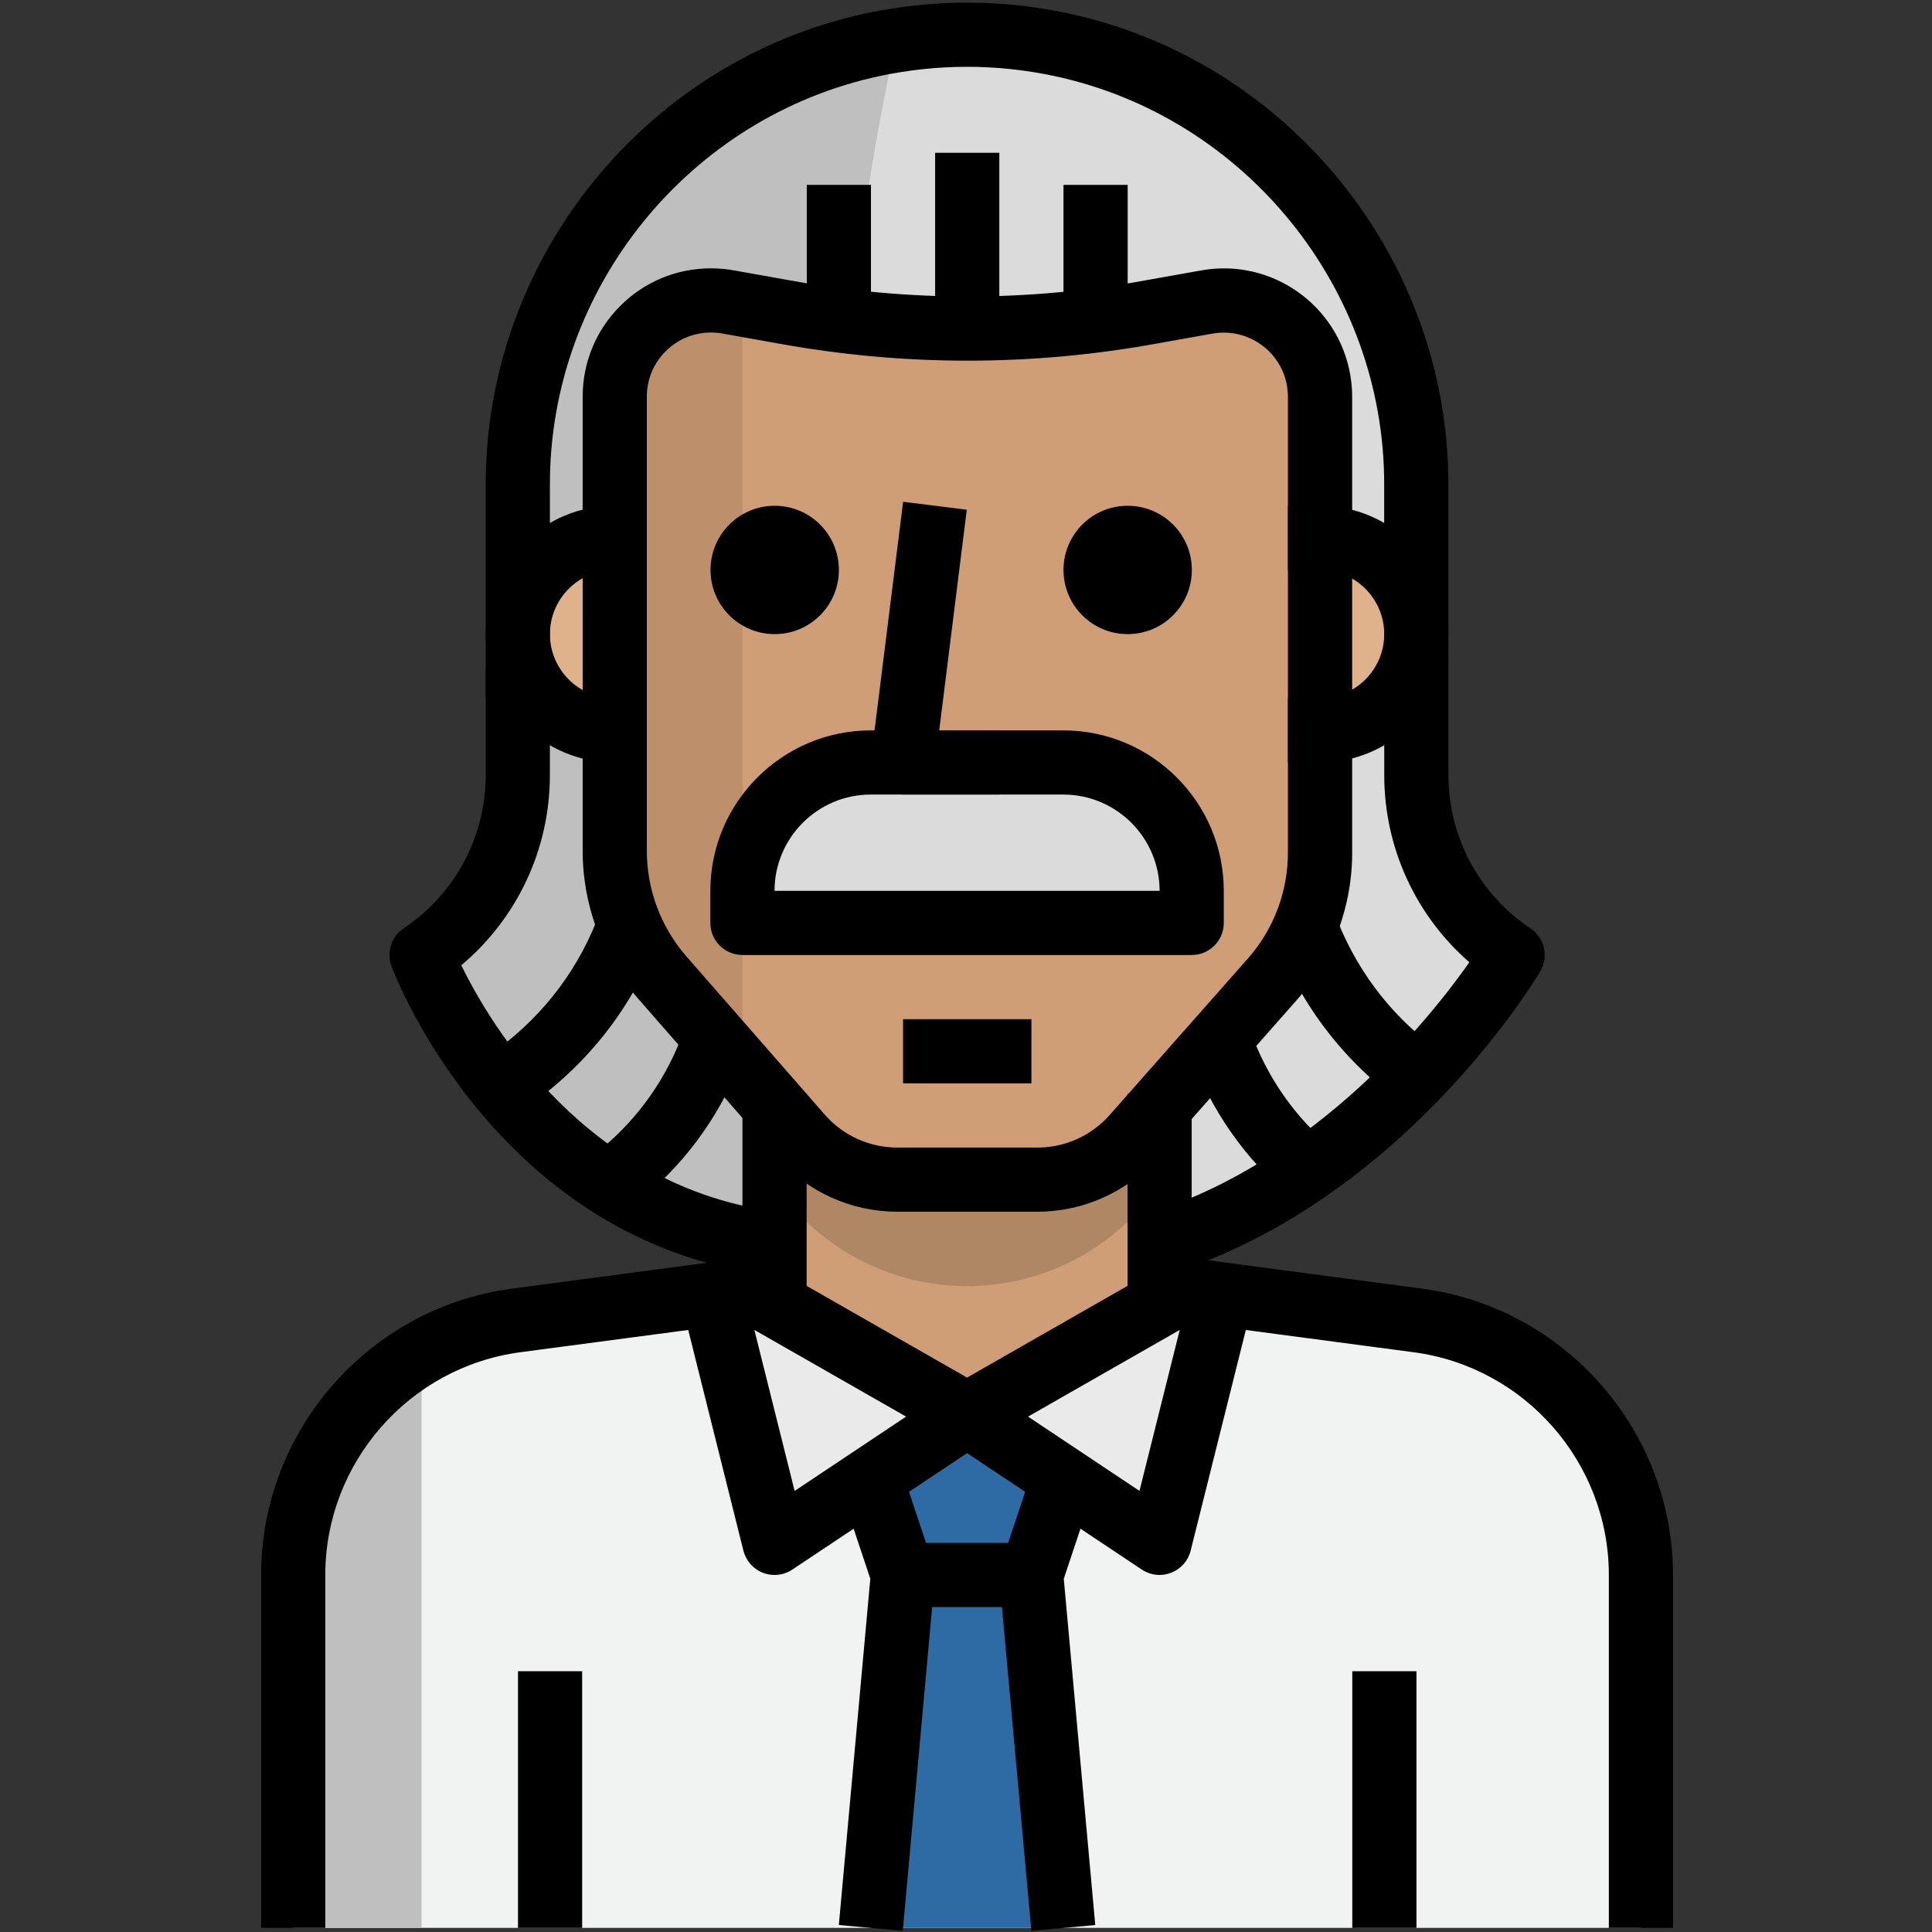 <svg width="513" height="513" viewBox="0 0 513 513" fill="none" xmlns="http://www.w3.org/2000/svg">
<rect x="0" y="0" width="513" height="513" fill="#333333" stroke="none"/>
<g clip-path="url(#clip0)">
<path d="M307.906 330.256C367.549 311.255 401.632 253.572 401.632 253.572C385.681 242.93 376.087 225.029 376.07 205.858V128.493C376.07 72.233 336.766 23.624 281.75 11.849C265.289 8.356 248.282 8.356 231.82 11.849C176.804 23.624 137.499 72.233 137.499 128.493V205.858C137.482 225.029 127.887 242.93 111.938 253.572C111.938 253.572 137.499 321.735 205.663 330.256H307.906Z" fill="#DBDBDB"/>
<path d="M237.868 10.911C235.823 10.911 233.778 11.422 231.819 11.848C176.803 23.623 137.498 72.232 137.498 128.492V205.857C137.481 225.028 127.887 242.929 111.938 253.571C111.938 253.571 137.498 321.734 205.662 330.255H243.068C216.9 225.617 215.127 116.359 237.868 10.911Z" fill="#BFBFBF"/>
<path d="M376.581 350.619L314.808 342.099L256.784 375.584L198.76 342.44L136.987 350.96C103.263 355.467 78.026 384.155 77.856 418.186V511.911H435.712V418.186C435.721 384.037 410.441 355.152 376.581 350.619Z" fill="#F1F2F2"/>
<path d="M314.806 342.44L307.904 341.503V281.86H205.659V341.503L198.758 342.44L256.782 375.584L314.806 342.44Z" fill="#CF9E76"/>
<path d="M205.661 409.666L256.784 375.584L205.661 341.503H188.621L205.661 409.666Z" fill="#EAEAEA"/>
<path d="M256.785 375.584L307.907 409.666L324.948 341.503H307.907L256.785 375.584Z" fill="#EAEAEA"/>
<path d="M231.223 511.911L239.743 418.186L231.223 392.625L256.784 375.584L282.345 392.625L273.825 418.186L282.345 511.911" fill="#2E6AA3"/>
<path d="M77.856 418.186V511.911H111.937V359.225C90.874 371.392 77.882 393.861 77.856 418.186Z" fill="#BFBFBF"/>
<path d="M205.66 281.86V315.942L213.158 323.44C224.729 335.011 240.423 341.503 256.782 341.503C273.141 341.503 288.836 335.01 300.406 323.44L307.904 315.942V281.86H205.66Z" fill="#B08765"/>
<path d="M350.506 105.317V225.881C350.617 238.406 346.135 250.531 337.896 259.963L301.088 301.628C294.63 308.981 285.317 313.207 275.527 313.216H238.208C228.418 313.207 219.105 308.981 212.647 301.628L175.839 259.537C167.6 250.105 163.118 237.98 163.229 225.455V105.317C163.238 91.199 174.68 79.756 188.799 79.764C190.341 79.764 191.875 79.9 193.391 80.182L208.217 82.823C240.441 88.702 273.466 88.702 305.69 82.823L320.516 80.182C334.421 77.737 347.671 87.024 350.124 100.929C350.379 102.377 350.506 103.851 350.506 105.317Z" fill="#CF9E76"/>
<path d="M350.504 142.807H341.984V193.929H350.504C364.622 193.929 376.065 182.486 376.065 168.368C376.065 154.25 364.623 142.807 350.504 142.807Z" fill="#DFB28B"/>
<path d="M137.496 168.368C137.496 182.486 148.939 193.929 163.057 193.929H171.577V142.807H163.057C148.939 142.807 137.496 154.258 137.496 168.368Z" fill="#DFB28B"/>
<path d="M316.427 245.052H197.141V236.532C197.141 217.71 212.401 202.45 231.223 202.45H282.345C301.167 202.45 316.427 217.71 316.427 236.532V245.052Z" fill="#DBDBDB"/>
<path d="M197.142 80.863L193.223 80.181C179.335 77.642 166.017 86.835 163.478 100.724C163.197 102.241 163.061 103.774 163.061 105.316V225.88C162.95 238.405 167.432 250.53 175.671 259.962L197.142 283.99V80.863Z" fill="#BD8F6A"/>
<path d="M350.508 202.458H341.988V185.417H350.508C359.906 185.417 367.549 177.774 367.549 168.376C367.549 158.978 359.906 151.335 350.508 151.335H341.988V134.294H350.508C369.304 134.294 384.59 149.58 384.59 168.376C384.59 187.172 369.304 202.458 350.508 202.458Z" fill="black"/>
<path d="M171.579 202.458H163.059C144.263 202.458 128.977 187.172 128.977 168.376C128.977 149.58 144.263 134.294 163.059 134.294H171.579V151.335H163.059C153.661 151.335 146.018 158.978 146.018 168.376C146.018 177.774 153.661 185.417 163.059 185.417H171.579V202.458Z" fill="black"/>
<path d="M265.304 210.978H239.743C237.298 210.978 234.972 209.93 233.353 208.098C231.734 206.266 230.984 203.829 231.283 201.401L239.803 133.238L256.707 135.351L249.388 193.937H265.296V210.978H265.304Z" fill="black"/>
<path d="M275.545 321.744H238.209C225.957 321.727 214.318 316.444 206.249 307.259L169.432 265.16C159.812 254.143 154.589 240.016 154.717 225.395V105.317C154.717 96.209 158.27 87.654 164.703 81.221C171.136 74.788 179.69 71.252 188.79 71.252C188.799 71.252 188.799 71.252 188.807 71.252C190.86 71.252 192.914 71.431 194.942 71.806L209.716 74.439C241.08 80.148 272.844 80.165 304.165 74.439L319.025 71.789C337.599 68.5 355.254 80.931 358.517 99.438C358.858 101.398 359.037 103.357 359.037 105.309V225.873C359.173 240.409 353.942 254.536 344.314 265.553L307.48 307.26C299.419 316.436 287.772 321.727 275.545 321.744ZM188.79 88.293C184.232 88.293 179.963 90.065 176.742 93.277C173.521 96.489 171.749 100.775 171.749 105.325V225.463C171.655 235.986 175.387 246.074 182.255 253.947L219.055 296.029C223.886 301.533 230.873 304.703 238.217 304.711H275.528C282.847 304.702 289.842 301.533 294.69 296.012L331.507 254.33C338.349 246.491 342.081 236.403 341.979 225.966V105.317C341.979 104.329 341.885 103.349 341.723 102.377C340.096 93.158 331.243 86.955 321.998 88.574L307.19 91.215C273.867 97.29 240.049 97.282 206.683 91.215L191.9 88.574C190.843 88.378 189.821 88.293 188.79 88.293C188.799 88.293 188.79 88.293 188.79 88.293Z" fill="black"/>
<path d="M205.705 168.377C215.117 168.377 222.746 160.748 222.746 151.336C222.746 141.925 215.117 134.295 205.705 134.295C196.294 134.295 188.664 141.925 188.664 151.336C188.664 160.748 196.294 168.377 205.705 168.377Z" fill="black"/>
<path d="M299.428 168.377C308.839 168.377 316.469 160.748 316.469 151.336C316.469 141.925 308.839 134.295 299.428 134.295C290.016 134.295 282.387 141.925 282.387 151.336C282.387 160.748 290.016 168.377 299.428 168.377Z" fill="black"/>
<path d="M316.427 253.581H197.141C192.438 253.581 188.621 249.764 188.621 245.061V236.541C188.621 213.05 207.732 193.939 231.223 193.939H282.345C305.836 193.939 324.947 213.05 324.947 236.541V245.061C324.947 249.763 321.139 253.581 316.427 253.581ZM205.661 236.54H307.906C307.906 222.447 296.438 210.979 282.345 210.979H231.223C217.13 210.978 205.661 222.438 205.661 236.54Z" fill="black"/>
<path d="M273.867 270.621H239.785V287.662H273.867V270.621Z" fill="black"/>
<path d="M146.018 185.417H128.977V128.501C128.977 68.62 171.477 16.057 230.029 3.524C247.786 -0.242 265.772 -0.242 283.512 3.524C342.081 16.058 384.581 68.62 384.581 128.501V176.897H367.54V128.501C367.54 76.603 330.706 31.045 279.959 20.19C264.58 16.918 248.979 16.927 233.582 20.19C182.843 31.045 146.018 76.604 146.018 128.501V185.417Z" fill="black"/>
<path d="M265.346 40.57H248.305V91.692H265.346V40.57Z" fill="black"/>
<path d="M231.264 49.091H214.223V83.173H231.264V49.091Z" fill="black"/>
<path d="M299.428 49.091H282.387V83.173H299.428V49.091Z" fill="black"/>
<path d="M310.496 338.384L305.324 322.144C349.715 308 379.656 270.459 390.153 255.506C375.881 243.083 367.574 225.071 367.557 205.875V176.897H384.598V205.866C384.615 222.217 392.752 237.409 406.368 246.491C410.134 249.005 411.276 254.015 408.984 257.917C407.509 260.38 372.516 318.608 310.496 338.384Z" fill="black"/>
<path d="M370.99 292.025C355.934 280.838 344.602 265.586 338.238 247.949L354.265 242.164C359.497 256.649 368.792 269.157 381.155 278.35L370.99 292.025Z" fill="black"/>
<path d="M345.302 319.972C332.641 310.191 322.851 297.146 317.023 282.252L332.879 276.032C337.599 288.063 345.489 298.586 355.722 306.475L345.302 319.972Z" fill="black"/>
<path d="M204.605 338.716C132.164 329.659 105.078 259.553 103.953 256.571C102.564 252.856 103.91 248.681 107.199 246.483C120.815 237.4 128.952 222.208 128.969 205.849V176.897H146.01V205.866C145.993 225.497 137.311 243.867 122.477 256.307C130.205 272.095 155.843 315.456 206.71 321.812L204.605 338.716Z" fill="black"/>
<path d="M142.583 292.025L132.418 278.35C144.781 269.165 154.077 256.649 159.308 242.164L175.335 247.949C168.962 265.594 157.638 280.837 142.583 292.025Z" fill="black"/>
<path d="M168.264 319.972L157.852 306.476C168.085 298.586 175.975 288.063 180.687 276.041L196.552 282.252C190.724 297.145 180.934 310.19 168.264 319.972Z" fill="black"/>
<path d="M86.377 511.919H69.336V418.194C69.336 379.929 97.93 347.253 135.863 342.175L197.142 334.047V290.389H214.183V341.511C214.183 345.78 211.013 349.401 206.779 349.955L138.104 359.063C108.615 363.008 86.368 388.424 86.377 418.186V511.919Z" fill="black"/>
<path d="M444.234 511.919H427.193V418.194C427.193 388.432 404.955 363.007 375.449 359.071L306.783 349.963C302.548 349.409 299.387 345.788 299.387 341.519V290.397H316.428V334.056L377.698 342.184C415.631 347.254 444.234 379.938 444.234 418.203V511.919Z" fill="black"/>
<path d="M154.58 443.756H137.539V511.919H154.58V443.756Z" fill="black"/>
<path d="M376.111 443.756H359.07V511.919H376.111V443.756Z" fill="black"/>
<path d="M205.661 418.195C204.622 418.195 203.582 418.008 202.585 417.624C200.003 416.627 198.069 414.429 197.396 411.745L180.355 343.582L196.885 339.458L210.995 395.889L252.055 368.513L261.504 382.691L210.382 416.773C208.976 417.709 207.323 418.195 205.661 418.195Z" fill="black"/>
<path d="M256.783 384.113C255.326 384.113 253.869 383.738 252.557 382.988L192.914 348.906L201.366 334.115L256.783 365.785L312.2 334.115L320.652 348.906L261.009 382.988C259.705 383.738 258.248 384.113 256.783 384.113Z" fill="black"/>
<path d="M307.906 418.195C306.253 418.195 304.6 417.709 303.177 416.764L252.055 382.682L261.504 368.504L302.564 395.88L316.674 339.449L333.195 343.573L316.154 411.736C315.489 414.42 313.547 416.618 310.965 417.615C309.985 417.999 308.946 418.195 307.906 418.195Z" fill="black"/>
<path d="M239.707 512.695L222.734 511.144L231.093 419.2L223.135 395.326L239.298 389.933L247.818 415.494C248.184 416.61 248.329 417.795 248.218 418.962L239.707 512.695Z" fill="black"/>
<path d="M273.857 512.695L265.337 418.97C265.235 417.794 265.371 416.618 265.746 415.502L274.266 389.941L290.421 395.334L282.463 419.208L290.822 511.152L273.857 512.695Z" fill="black"/>
<path d="M273.867 409.674H239.785V426.715H273.867V409.674Z" fill="black"/>
</g>
<defs>
<clipPath id="clip0">
<rect width="511.996" height="511.996" fill="white" transform="translate(0.785 0.699)"/>
</clipPath>
</defs>
</svg>
